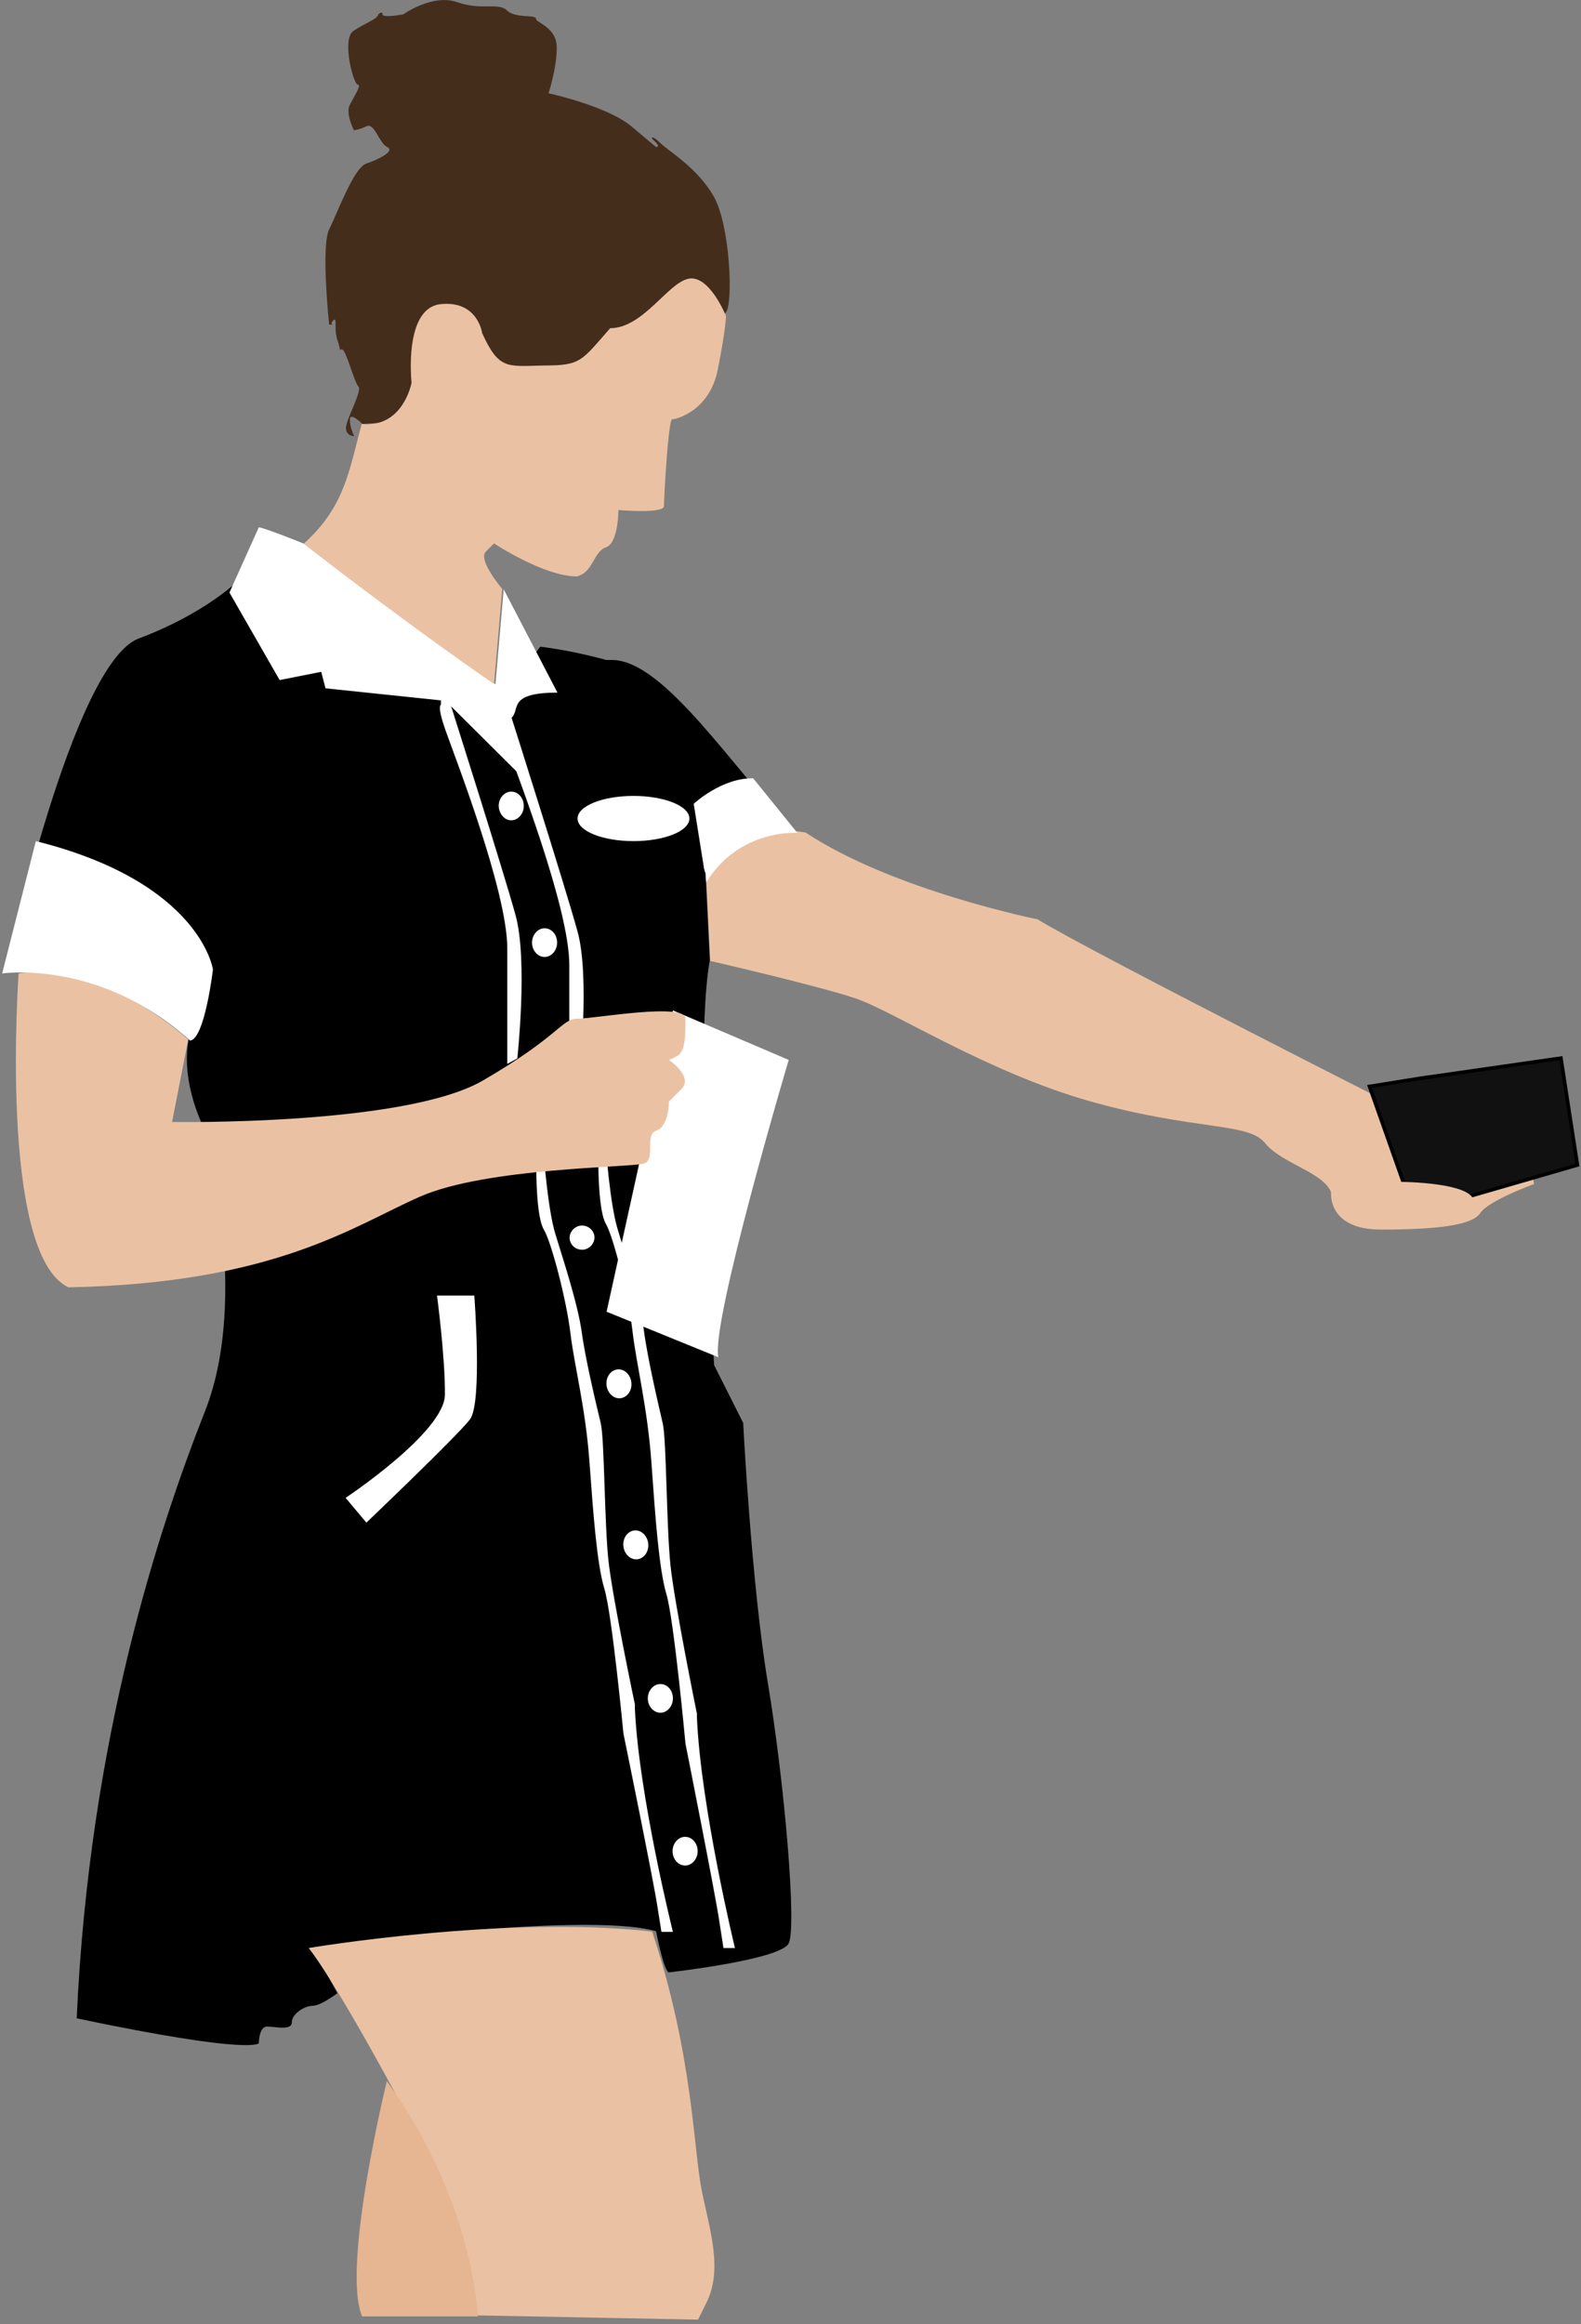 <!-- Generator: Adobe Illustrator 24.0.1, SVG Export Plug-In . SVG Version: 6.00 Build 0)  -->
<svg version="1.1" xmlns="http://www.w3.org/2000/svg" xmlns:xlink="http://www.w3.org/1999/xlink" x="0px" y="0px"
	 viewBox="0 0 441 648" style="enable-background:new 0 0 441 648;" xml:space="preserve">
<rect x="0" y="0" width="441" height="648" fill="#808080" stroke="none"/>
<style type="text/css">
	.deb-st0{fill:#EAC2A3;}
	.deb-st1{fill:#111111;}
	.deb-st2{fill:none;stroke:#000000;}
	.deb-st3{fill:#FFFFFF;}
	.deb-st4{fill:#452D1C;}
	.deb-st5{fill:#E6B592;}
</style>
<g id="debora-arm">
	<path d="M165.8,244.9c4.7,16.7,21.2,27.1,21.8,21.9s9.2-23,9.2-23s11.6-13.8,24.2-12.7c-16.2-16.1-35.6-47.1-50.3-47.1
		c-20.8-0.6-12,32.1-12,32.1S161.1,228.2,165.8,244.9z"/>
	<path class="deb-st0" d="M198.1,267.9c0,0,30,6.9,40.4,10.4c10.4,3.4,36.9,20.7,65.8,28.8s43.9,5.8,48.5,11.5
		c4.6,5.8,16.2,8.1,18.5,13.8c0,0-1.2,10.4,13.9,10.4s25.4-1.1,27.7-4.6c2.3-3.5,15-8.1,15-8.1s-3.5-20.7-4.6-21.9
		c-1.2-1.2-27.7,3.4-27.7,3.4s-91.2-46.1-106.2-55.3c0,0-40.4-8.1-64.7-24.2c-18.5-3.4-27.7,12.7-27.7,12.7L198.1,267.9z"/>
	<path class="deb-st1" d="M394.4,338L382,302.9l13.7-2.2l39.8-5.7l4.6,29.8L394.4,338z"/>
	<path class="deb-st2" d="M398.3,300.3l-2.6,0.4 M395.7,300.7l-13.7,2.2l12.4,35.1l45.6-13.2l-4.6-29.8L395.7,300.7z"/>
	<path class="deb-st0" d="M411,334.5c-1.2-4.4-16.8-5.2-24.5-5l1.5,11l19.5-3C409.2,338.3,412.2,338.9,411,334.5z"/>
	<path class="deb-st3" d="M210.1,217c-8.8-0.2-16.6,7.1-16.6,7.1s0,0,3.5,21.9c9.2-15,25.4-13.8,25.4-13.8"/>
</g>
<g id="debora-body">
	<path d="M176.1,186.1c-13.9-4.6-25.4-5.8-25.4-5.8l-13.9,18.4l-53.1-25.3l-17.3-11.5c0,0-9.2,9.2-27.7,16.1
		C20.2,185,1.8,270.2,1.8,270.2s26.6-4.6,50.8,19.6c-2.3,12.7,4.6,25.3,4.6,25.3s12.7,46.1,0,78.3c-12.7,32.2-32.3,91-35.8,169.3
		c49.6,10.4,50.8,6.9,50.8,6.9s0-4.6,2.3-4.6s6.9,1.2,6.9-1.2c0-2.3,3.5-4.6,5.8-4.6c2.3,0,6.9-3.5,6.9-3.5l-6.9-12.7
		c0,0,75-10.4,95.8-4.6c2.3,11.5,3.5,11.5,3.5,11.5s31.2-3.5,33.5-8.1c2.3-4.6-1.2-44.9-5.8-72.5c-4.6-27.6-6.9-72.6-6.9-72.6
		l-8.1-16.1c0,0-5.8-88.7-1.2-112.9c-1.2-24.2-1.2-24.2-1.2-24.2"/>
	<path class="deb-st3" d="M123,196.5c0,0-1.2,0,1.2,6.9s17.3,44.9,17.3,61s0,32.2,0,32.2l2.8-1.5c0,0,3-27.3-0.5-40
		c-3.5-12.7-18.5-59.9-18.5-59.9L123,193L123,196.5L123,196.5z"/>
	<path class="deb-st3" d="M177.1,475.2c0,0-6.3-29.9-7.4-40.3c-1.1-10.4-1.1-33.4-2.1-38c-1.1-4.6-4.2-17.3-5.3-25.3
		c-1.1-8.1-5.3-20.7-7.4-27.6c-2.1-6.9-3.2-21.9-3.2-21.9l-2.1,4.6c0,0,0,12.7,2.1,16.1c2.1,3.5,6.3,19.6,7.4,28.8
		c1.1,9.2,4.2,20.7,5.3,35.7s2.1,28.8,4.2,35.7c2.1,6.9,5.3,40.3,5.3,40.3s8.5,41.5,9.5,48.4c1.1,6.9,1.1,6.9,1.1,6.9h3.2
		c0,0-9.5-38-10.6-62.2"/>
	<path class="deb-st3" d="M140.3,201.1c0,0-1.2,0,1.2,6.9c2.3,6.9,17.3,44.9,17.3,61c0,16.1,0,32.2,0,32.2l2.8-1.5c0,0,3-27.3-0.5-40
		c-3.5-12.7-18.5-59.9-18.5-59.9l-2.3-2.3L140.3,201.1L140.3,201.1z"/>
	<path class="deb-st3" d="M194.4,477.8c0,0-6.3-30.9-7.4-41.6c-1.1-10.7-1.1-34.5-2.1-39.2c-1.1-4.8-4.2-17.8-5.3-26.1
		c-1.1-8.3-5.3-21.4-7.4-28.5c-2.1-7.1-3.2-22.6-3.2-22.6l-2.1,4.8c0,0,0,13.1,2.1,16.6c2.1,3.6,6.3,20.2,7.4,29.7
		c1.1,9.5,4.2,21.4,5.3,36.8c1.1,15.4,2.1,29.7,4.2,36.8c2.1,7.1,5.3,41.6,5.3,41.6s8.5,42.8,9.5,49.9c1.1,7.1,1.1,7.1,1.1,7.1h3.2
		c0,0-9.5-39.2-10.6-64.2"/>
	<path class="deb-st3" d="M187.7,281.7l32.3,13.8c0,0-21.9,73.7-19.6,82.9c-31.2-12.7-31.2-12.7-31.2-12.7L187.7,281.7z"/>
	<path class="deb-st0" d="M48,312.8c0,0,64.7,1.1,86.6-11.5c21.9-12.7,21.9-17.3,26.6-17.3c4.6,0,30-4.6,30,0c0,4.6,0,9.2-2.3,10.4
		s-2.3,1.1-2.3,1.1s6.9,4.6,3.5,8.1c-3.5,3.5-3.5,3.5-3.5,3.5s0,6.9-3.5,8.1s0,8.1-3.5,9.2s-43.9,1.1-62.4,9.2
		c-18.5,8.1-40.4,24.2-98.1,25.3c-19.6-9.2-13.9-87.5-13.9-87.5s20.8-4.6,47.3,18.4C48,312.8,48,312.8,48,312.8z"/>
	<path class="deb-st0" d="M86.1,543.1c0,0,54.3-9.2,95.8-4.6c11.5,34.5,11.5,61,13.9,72.5s5.8,21.9,1.2,31.1c-4.6,9.2-2.3,4.6-2.3,4.6
		l-62.4-1.2c0,0,2.3-16.1-18.5-55.3C93,551.2,86.1,543.1,86.1,543.1z"/>
	<path class="deb-st3" d="M72.2,147L64,165.2l14,24.4l11.6-2.3l1.2,4.6l33.5,3.5l20.8,20.7c0,0-4.6-13.8-2.3-16.1
		c2.3-2.3-1.2-6.9,12.7-6.9l-15-28.8l-2.3,26.5c0,0-41.6-34.6-53.1-39.1C73.4,147,72.2,147,72.2,147z"/>
	<path class="deb-st3" d="M142.6,228.7c1.9,0,3.5-1.8,3.5-4c0-2.2-1.5-4-3.5-4c-1.9,0-3.5,1.8-3.5,4
		C139.2,226.9,140.7,228.7,142.6,228.7z"/>
	<path class="deb-st3" d="M151.9,266.8c1.9,0,3.5-1.8,3.5-4s-1.5-4-3.5-4c-1.9,0-3.5,1.8-3.5,4S150,266.8,151.9,266.8z"/>
	<path class="deb-st3" d="M176.7,234.5c8.6,0,15.6-2.8,15.6-6.3s-7-6.3-15.6-6.3c-8.6,0-15.6,2.8-15.6,6.3S168.1,234.5,176.7,234.5z"/>
	<path class="deb-st3" d="M191.1,520.1c1.9,0,3.5-1.8,3.5-4s-1.5-4-3.5-4c-1.9,0-3.5,1.8-3.5,4S189.2,520.1,191.1,520.1z"/>
	<path class="deb-st3" d="M184.2,477.5c1.9,0,3.5-1.8,3.5-4c0-2.2-1.5-4-3.5-4c-1.9,0-3.5,1.8-3.5,4
		C180.7,475.7,182.3,477.5,184.2,477.5z"/>
	<path class="deb-st3" d="M177.9,434.7c1.9-0.3,3.2-2.3,2.9-4.5c-0.3-2.2-2.1-3.8-4-3.5c-1.9,0.3-3.2,2.3-2.9,4.5
		C174.2,433.4,176,435,177.9,434.7z"/>
	<path class="deb-st3" d="M173.2,389.8c1.9-0.3,3.2-2.3,2.9-4.5c-0.3-2.2-2.1-3.8-4-3.5c-1.9,0.3-3.2,2.3-2.9,4.5
		C169.5,388.5,171.3,390.1,173.2,389.8z"/>
	<path class="deb-st3" d="M162.8,348.4c1.9-0.3,3.2-2,3-3.8c-0.3-1.9-2-3.1-3.9-2.9c-1.9,0.3-3.2,2-3,3.8
		C159.2,347.4,160.9,348.6,162.8,348.4z"/>
	<path class="deb-st3" d="M10,234.5l-9.4,36.9c0,0,27.2-4.1,52.4,18.7c4.1-0.3,6.4-19.8,6.4-19.8S56,246,10,234.5z"/>
	<path class="deb-st3" d="M121.9,361.2h10.4c0,0,2.3,29.9-1.2,34.5c-3.5,4.6-28.9,28.8-28.9,28.8l-5.8-6.9c0,0,27.7-18.4,27.7-28.8
		C124.2,378.5,121.9,361.2,121.9,361.2z"/>
	<path class="deb-st4" d="M101.1,118.2c0,0-3.5-3.5-3.5-1.2c0,2.3,1.2,4.6,1.2,4.6s-2.3,0-2.3-2.3c0-2.3,4.6-10.4,3.5-11.5
		c-1.2-1.2-3.5-10.4-4.6-10.4c-1.2,0,0,1.2-1.2-2.3c-1.2-3.4,0-6.9-1.2-5.8c-1.2,1.2,0,1.2,0,1.2h-1.2c0,0-2.3-21.9,0-26.5
		s6.9-17.3,10.4-18.4c3.5-1.2,8.1-3.5,5.8-4.6c-2.3-1.1-3.5-6.9-5.8-5.8c-2.3,1.1-3.5,1.1-3.5,1.1s-2.3-4.6-1.2-6.9s3.5-5.8,2.3-5.8
		c-1.2,0-4.6-12.7-1.2-15c3.5-2.3,6.9-3.4,6.9-4.6c0,0,1.2-1.1,1.2,0s5.8,0,5.8,0s8.1-5.8,15-3.4s11.5,0,13.9,2.3
		c2.3,2.3,8.1,1.1,8.1,2.3s5.8,2.3,5.8,8.1c0,5.8-2.3,12.7-2.3,12.7s16.2,3.5,23.1,9.2c6.9,5.8,6.9,5.8,6.9,5.8s1.2,0,0-1.2
		s-1.2-1.2-1.2-1.2s0-1.1,2.3,1.2s10.4,6.9,15,15c4.6,8.1,5.5,30.2,3.3,32.4c-2.2,2.2-41.4,19.5-41.4,19.5L118.4,117L101.1,118.2z"
		/>
	<path class="deb-st0" d="M134.5,92.9c0,0-1.2-9.2-11.6-8.1c-10.4,1.1-8.1,21.9-8.1,21.9s-2.3,12.7-13.9,11.5
		c-3.5,12.7-4.6,23-16.2,33.4c31.2,24.2,53.1,39.1,53.1,39.1l2.3-26.5c0,0-6.9-8.1-4.6-10.4c2.3-2.3,2.3-2.3,2.3-2.3
		s13.9,9.2,23.1,9.2c4.6-1.1,4.6-6.9,8.1-8.1c3.5-1.1,3.5-10.4,3.5-10.4s12.7,1.1,12.7-1.1c0-2.3,1.2-24.2,2.3-24.2
		s10.4-2.3,12.7-13.8c2.3-11.5,2.3-15,2.3-15s-4.6-11.5-10.4-10.4c-5.8,1.1-12.7,13.8-21.9,13.8c-8.1,9.2-8.1,10.4-18.5,10.4
		C141.5,102.1,139.2,103.2,134.5,92.9z"/>
	<path class="deb-st5" d="M107.9,580.2c0,0-12.7,51.8-6.9,65.6c32.3,0,32.3,0,32.3,0S132.2,613.6,107.9,580.2z"/>
</g>
</svg>
